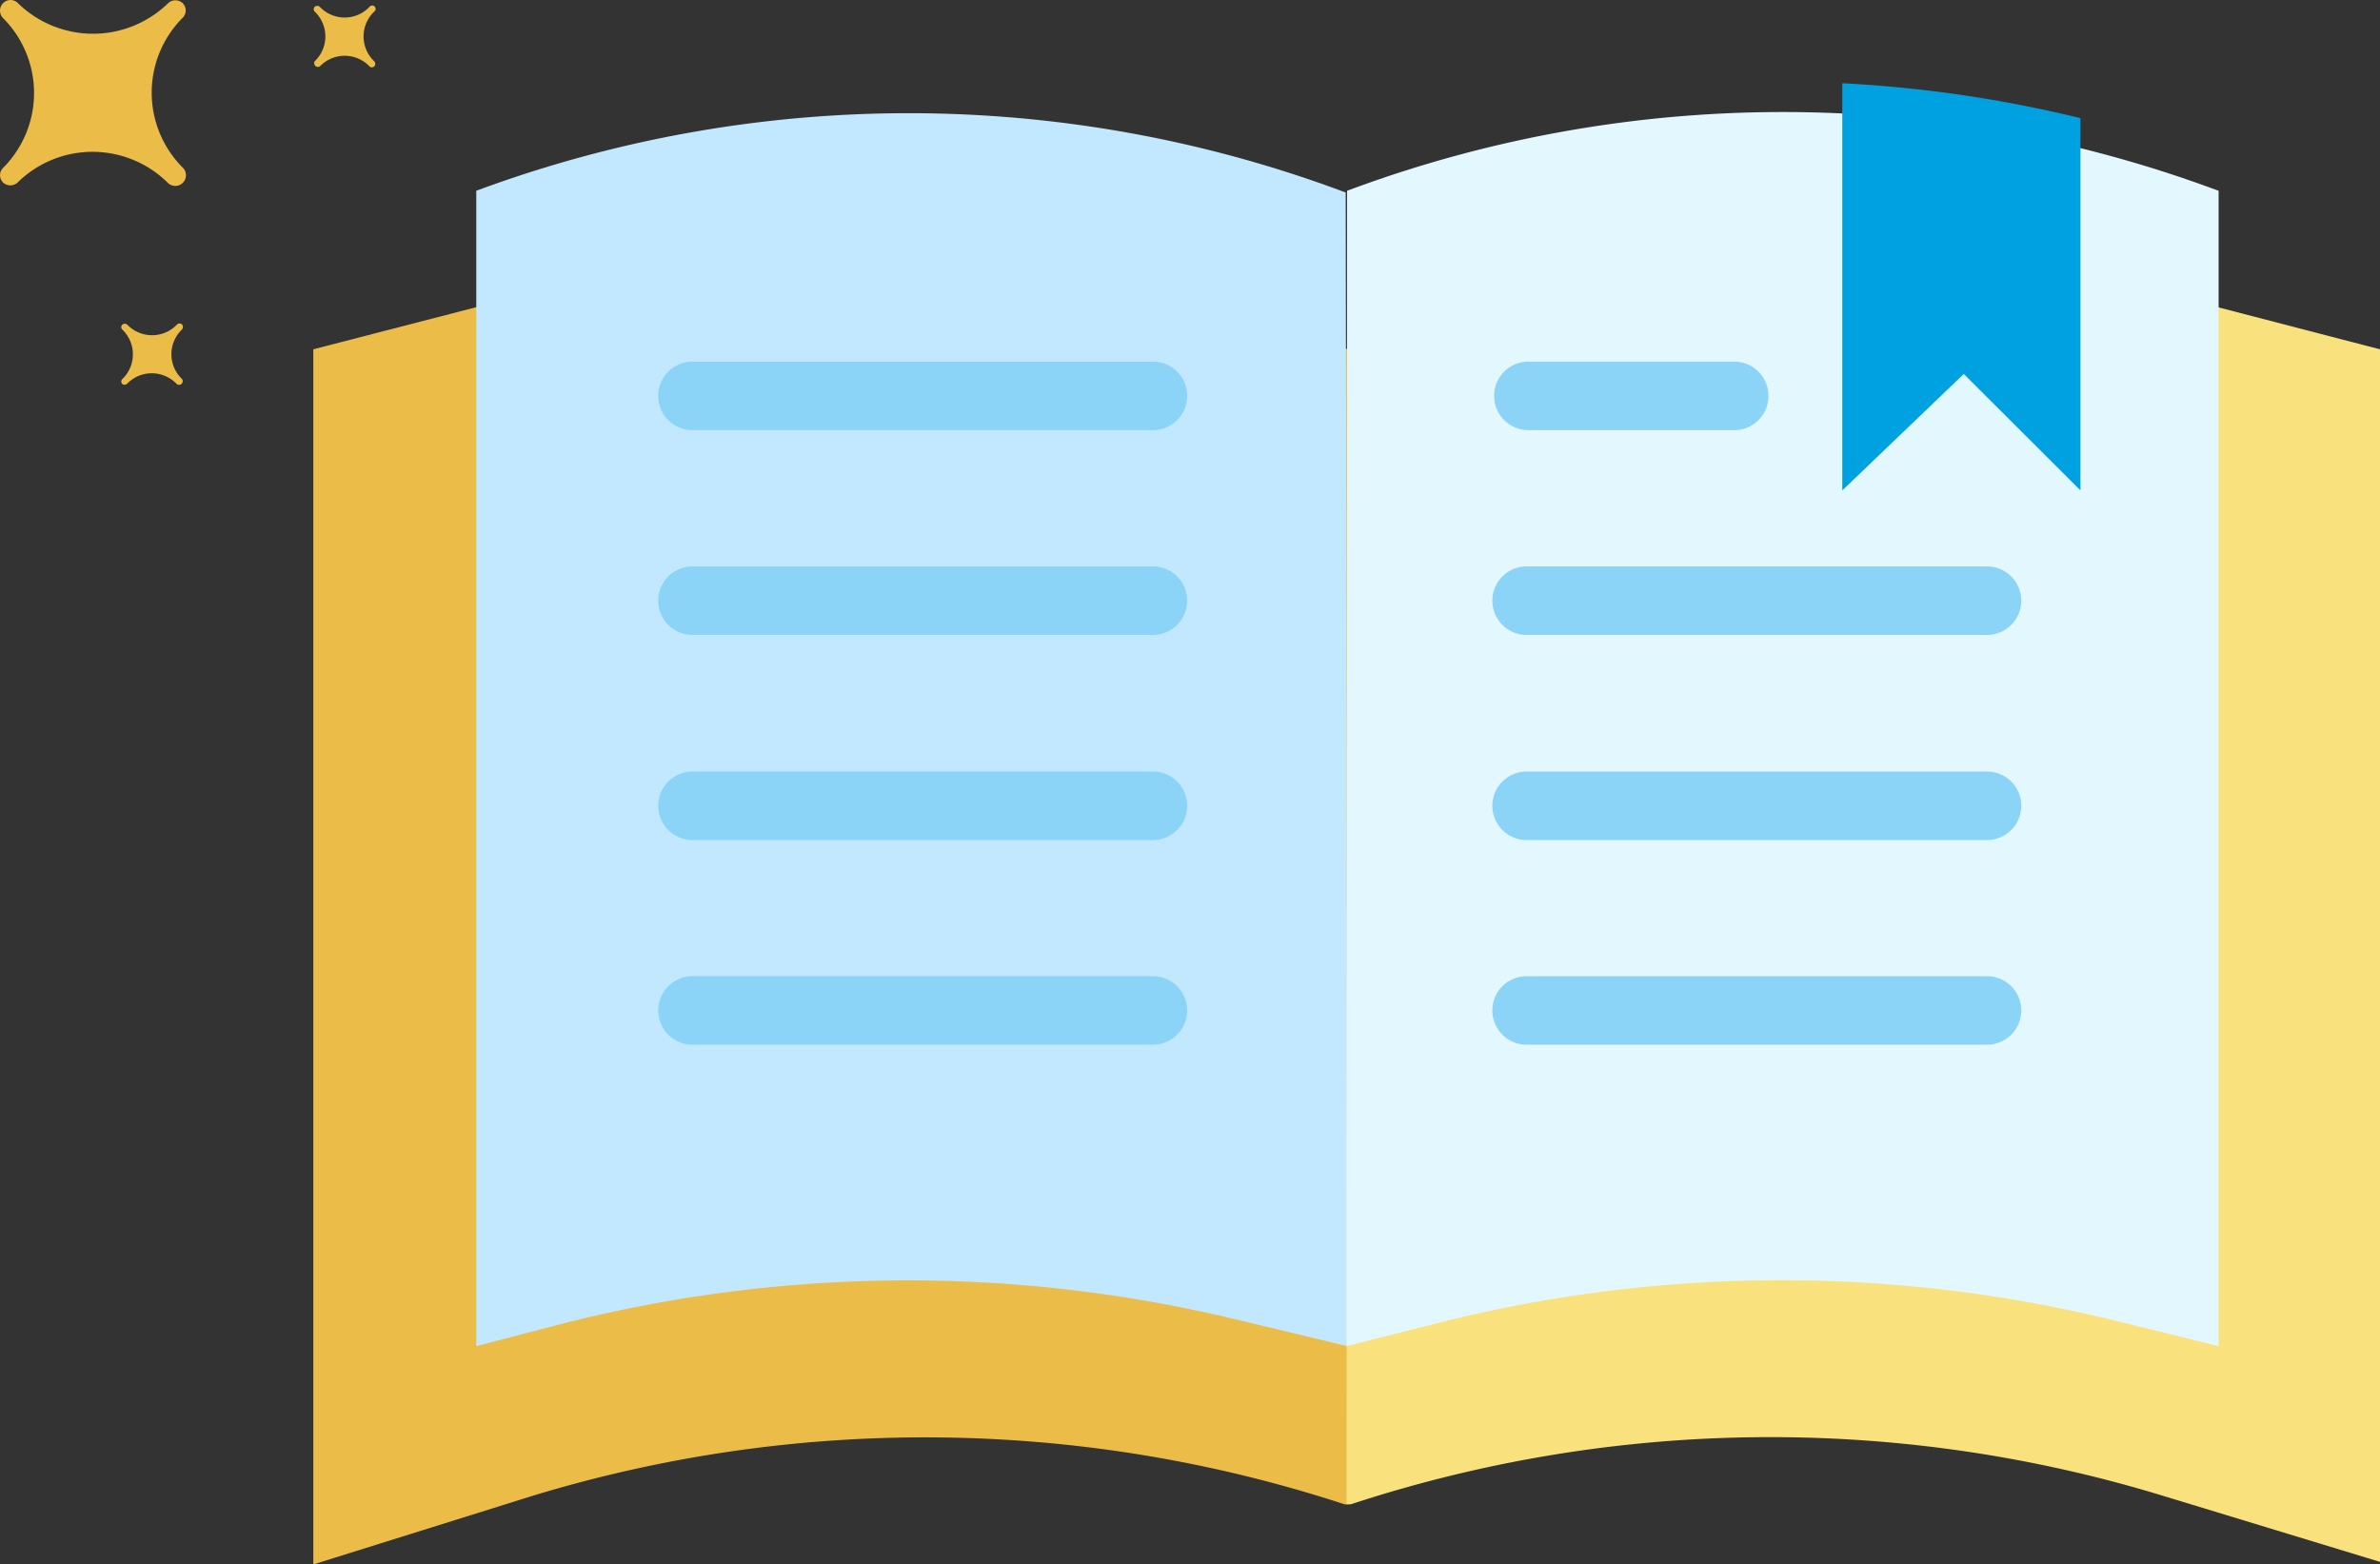 <svg id="Group_143133" data-name="Group 143133" xmlns="http://www.w3.org/2000/svg" width="100.591" height="66.121" viewBox="0 0 100.591 66.121">
  <rect x="0" y="0" width="100.591" height="66.121" fill="#333333" stroke="none"/>
  <path id="Path_1800" data-name="Path 1800" d="M7.107.131a4.545,4.545,0,0,1-6.352,0,.436.436,0,0,0-.624,0,.448.448,0,0,0,0,.637,4.481,4.481,0,0,1,0,6.325.434.434,0,0,0,0,.622.45.45,0,0,0,.609,0,4.516,4.516,0,0,1,6.338,0,.451.451,0,1,0,.638-.637,4.481,4.481,0,0,1,0-6.325.434.434,0,0,0,0-.622.45.45,0,0,0-.609,0Z" transform="translate(0.002 0.001)" fill="#ebbc48"/>
  <path id="Path_1801" data-name="Path 1801" d="M5.879,9.5a1.452,1.452,0,0,1-2.088,0,.16.16,0,0,0-.218,0,.145.145,0,0,0,0,.2,1.446,1.446,0,0,1,0,2.1.145.145,0,0,0,0,.2.16.16,0,0,0,.2,0,1.452,1.452,0,0,1,2.1,0,.154.154,0,0,0,.218-.217A1.446,1.446,0,0,1,6.1,9.7a.173.173,0,0,0,0-.217.16.16,0,0,0-.218.014Z" transform="translate(1.592 4.227)" fill="#ebbc48"/>
  <path id="Path_1802" data-name="Path 1802" d="M11.5.213a1.452,1.452,0,0,1-1.051.451A1.452,1.452,0,0,1,9.4.213a.16.16,0,0,0-.218,0,.145.145,0,0,0,0,.2,1.446,1.446,0,0,1,0,2.1.159.159,0,0,0,.218.217,1.452,1.452,0,0,1,2.1,0,.145.145,0,0,0,.2,0,.159.159,0,0,0,0-.217,1.446,1.446,0,0,1,0-2.1.143.143,0,1,0-.2-.2Z" transform="translate(4.118 0.077)" fill="#ebbc48"/>
  <path id="Path_1803" data-name="Path 1803" d="M52.84,60.262h-.116A56.938,56.938,0,0,0,18.4,59.9L9.13,62.8V11.439l8.513-2.2a56.85,56.85,0,0,1,35.2,2.2Z" transform="translate(4.112 3.326)" fill="#ebbc48"/>
  <path id="Path_1804" data-name="Path 1804" d="M50.7,55.421l-4.829-1.158a59.134,59.134,0,0,0-28.671.289l-3.321.868V6.583a52.564,52.564,0,0,1,36.546,0l.2.072Z" transform="translate(6.251 1.48)" fill="#c2e8ff"/>
  <path id="Path_1805" data-name="Path 1805" d="M39.24,60.262h.174A56.779,56.779,0,0,1,73.7,59.885l9.223,2.808V11.439l-8.469-2.2A56.966,56.966,0,0,0,39.3,11.41Z" transform="translate(17.67 3.326)" fill="#f9e17d"/>
  <path id="Path_1806" data-name="Path 1806" d="M39.24,55.436l3.887-.984a59.134,59.134,0,0,1,28.628-.087L76.1,55.436V6.6l-.276-.1a52.607,52.607,0,0,0-36.56.1Z" transform="translate(17.67 1.464)" fill="#e3f7ff"/>
  <path id="Path_1807" data-name="Path 1807" d="M53.692,13.455h-8.7a1.447,1.447,0,1,1,0-2.895h8.7a1.447,1.447,0,1,1,0,2.895Z" transform="translate(19.605 4.726)" fill="#8cd3f8"/>
  <path id="Path_1808" data-name="Path 1808" d="M64.4,19.435H44.94a1.447,1.447,0,1,1,0-2.895H64.4a1.447,1.447,0,1,1,0,2.895Z" transform="translate(19.582 7.402)" fill="#8cd3f8"/>
  <path id="Path_1809" data-name="Path 1809" d="M64.4,25.425H44.94a1.447,1.447,0,1,1,0-2.895H64.4a1.447,1.447,0,1,1,0,2.895Z" transform="translate(19.582 10.082)" fill="#8cd3f8"/>
  <path id="Path_1810" data-name="Path 1810" d="M64.4,31.4H44.94a1.447,1.447,0,1,1,0-2.895H64.4a1.447,1.447,0,1,1,0,2.895Z" transform="translate(19.582 12.758)" fill="#8cd3f8"/>
  <path id="Path_1811" data-name="Path 1811" d="M40.092,13.455H20.63a1.447,1.447,0,1,1,0-2.895H40.092a1.447,1.447,0,1,1,0,2.895Z" transform="translate(8.637 4.726)" fill="#8cd3f8"/>
  <path id="Path_1812" data-name="Path 1812" d="M40.092,19.435H20.63a1.447,1.447,0,1,1,0-2.895H40.092a1.447,1.447,0,1,1,0,2.895Z" transform="translate(8.637 7.402)" fill="#8cd3f8"/>
  <path id="Path_1813" data-name="Path 1813" d="M40.092,25.425H20.63a1.447,1.447,0,1,1,0-2.895H40.092a1.447,1.447,0,1,1,0,2.895Z" transform="translate(8.637 10.082)" fill="#8cd3f8"/>
  <path id="Path_1814" data-name="Path 1814" d="M40.092,31.4H20.63a1.447,1.447,0,1,1,0-2.895H40.092a1.447,1.447,0,1,1,0,2.895Z" transform="translate(8.637 12.758)" fill="#8cd3f8"/>
  <path id="Path_1815" data-name="Path 1815" d="M53.69,2.43V19.64l5.134-4.921,4.931,4.921V3.906A53.957,53.957,0,0,0,53.69,2.43Z" transform="translate(24.175 1.088)" fill="#00a1e0"/>
</svg>
